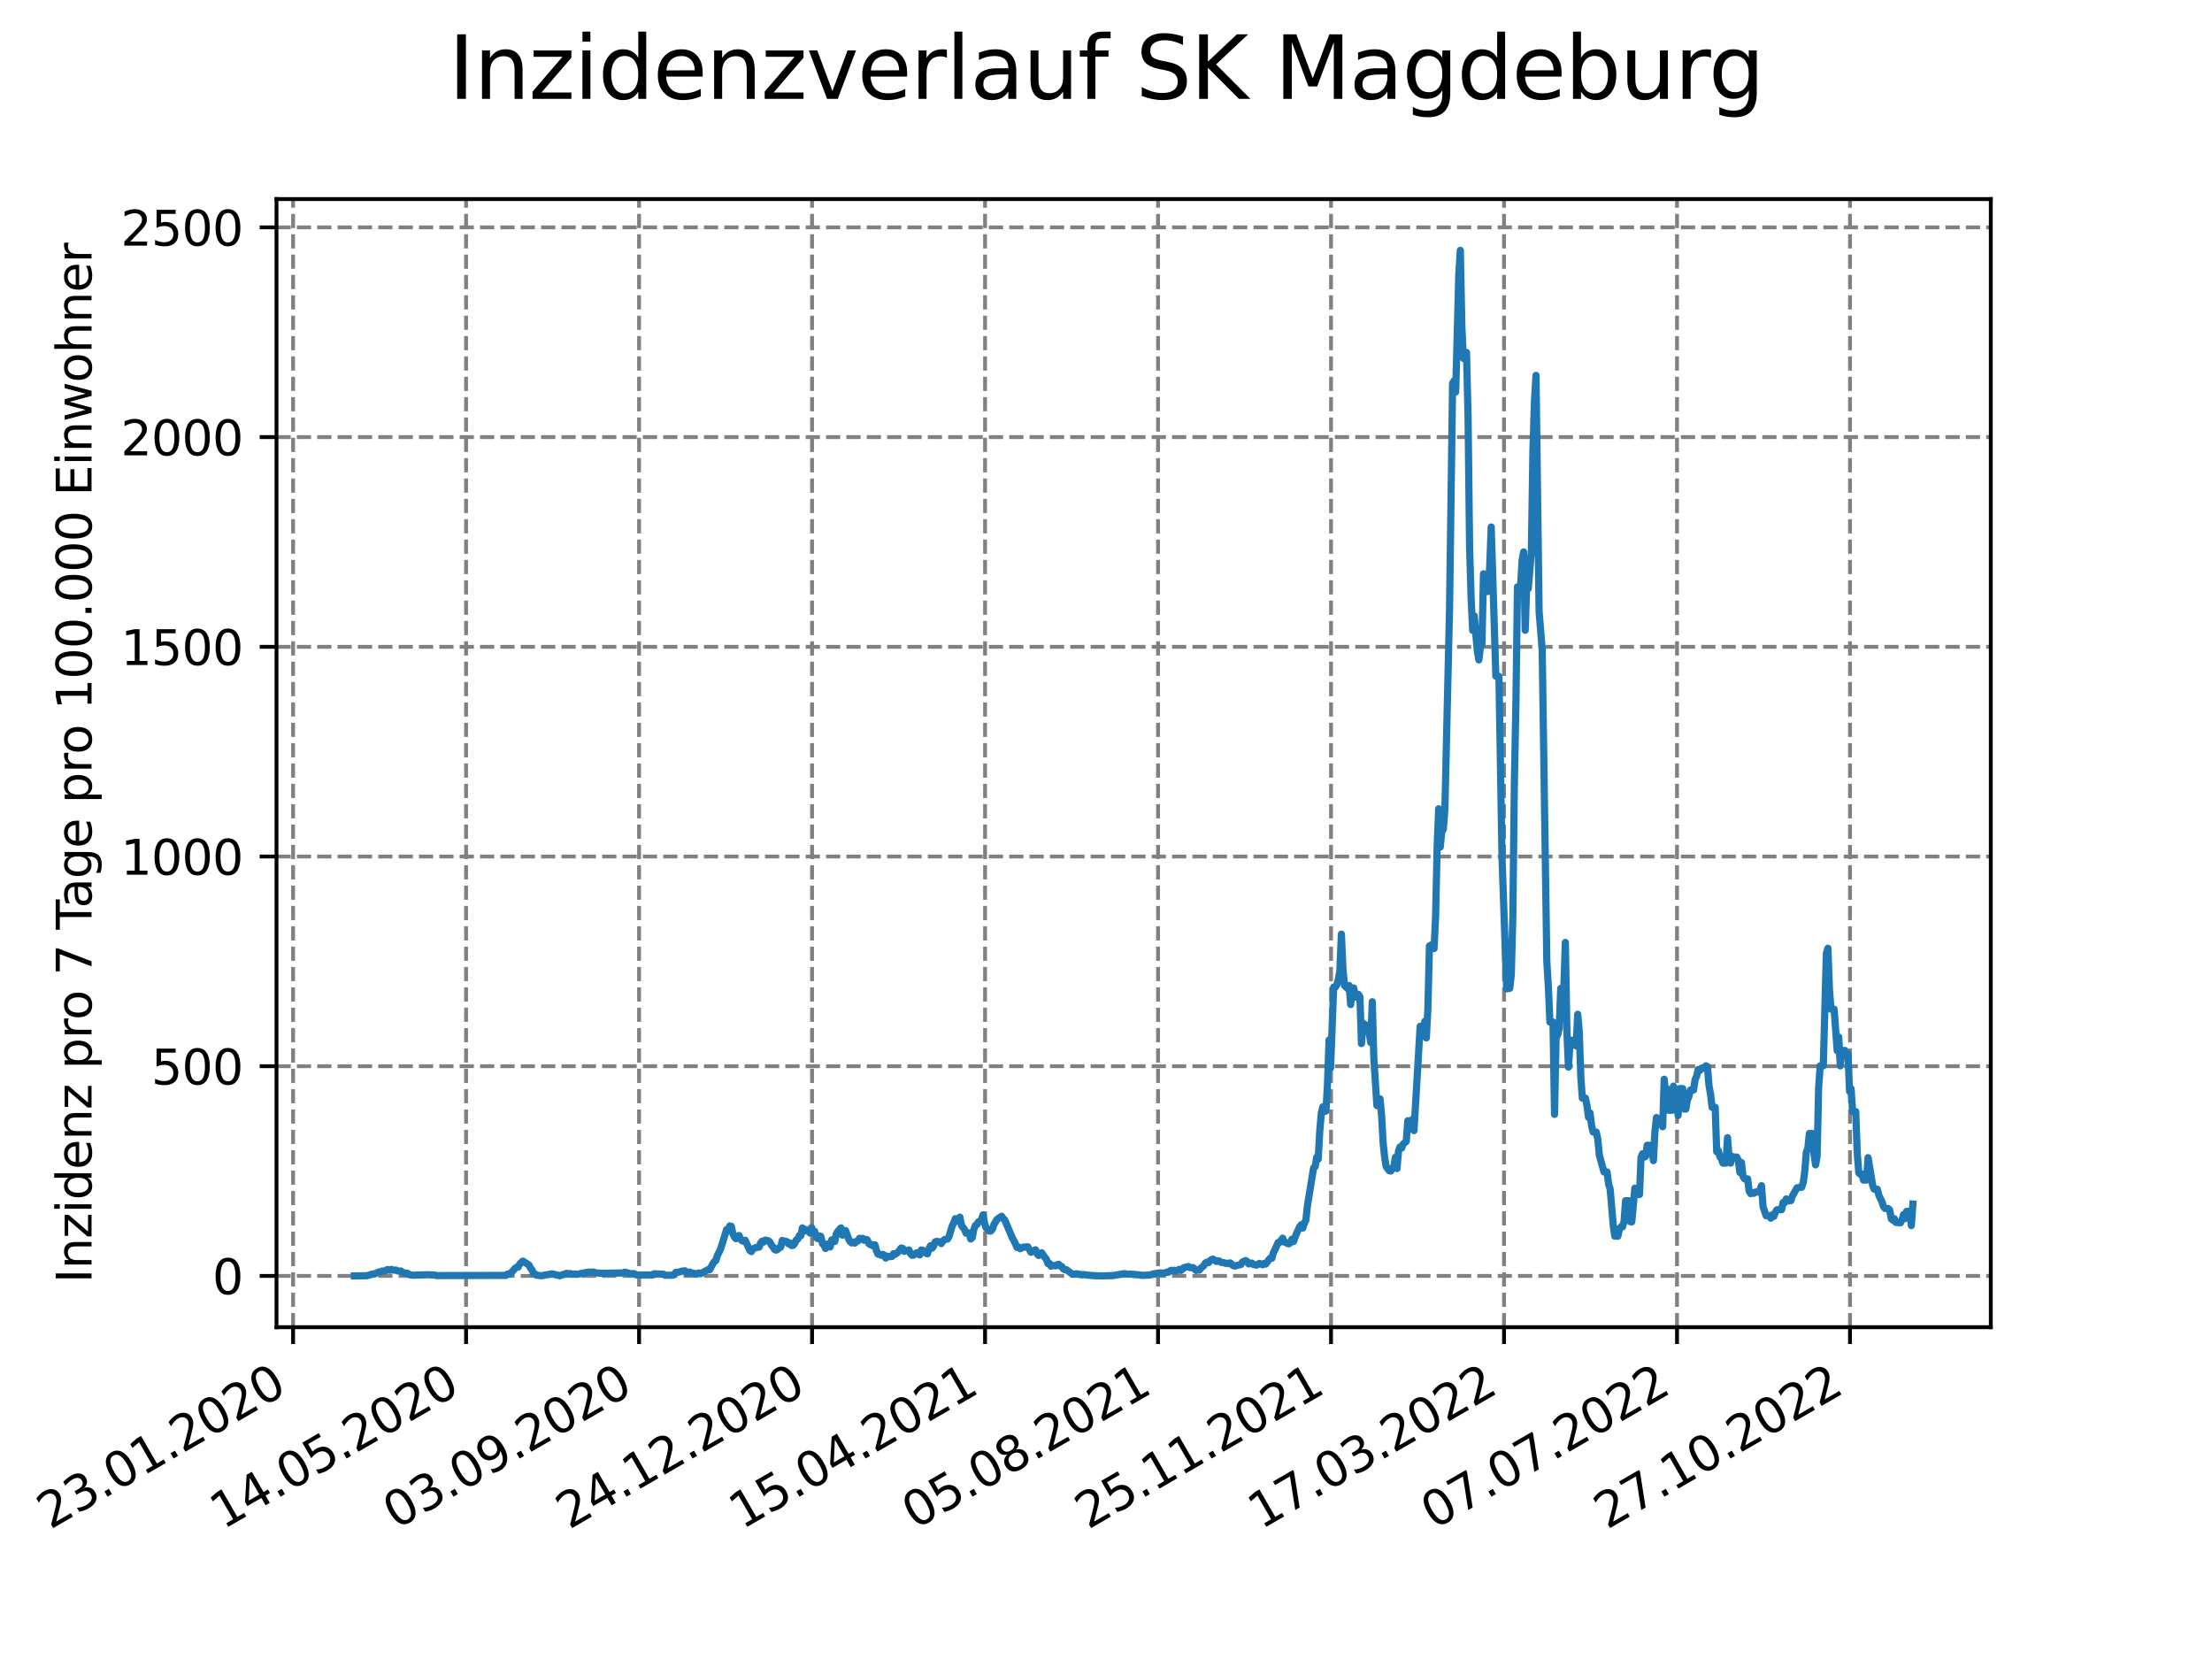 <?xml version="1.0" encoding="utf-8" standalone="no"?>
<!DOCTYPE svg PUBLIC "-//W3C//DTD SVG 1.1//EN"
  "http://www.w3.org/Graphics/SVG/1.1/DTD/svg11.dtd">
<svg xmlns:xlink="http://www.w3.org/1999/xlink" width="460.8pt" height="345.6pt" viewBox="0 0 460.8 345.6" xmlns="http://www.w3.org/2000/svg" version="1.1">
 <defs>
  <style type="text/css">*{stroke-linejoin: round; stroke-linecap: butt}</style>
 </defs>
 <g id="figure_1">
  <g id="patch_1">
   <path d="M 0 345.6 
L 460.8 345.6 
L 460.8 0 
L 0 0 
z
" style="fill: #ffffff"/>
  </g>
  <g id="axes_1">
   <g id="patch_2">
    <path d="M 57.6 276.48 
L 414.72 276.48 
L 414.72 41.472 
L 57.6 41.472 
z
" style="fill: #ffffff"/>
   </g>
   <g id="matplotlib.axis_1">
    <g id="xtick_1">
     <g id="line2d_1">
      <path d="M 61.056 276.48 
L 61.056 41.472 
" clip-path="url(#p522f515f0b)" style="fill: none; stroke-dasharray: 2.96,1.28; stroke-dashoffset: 0; stroke: #808080; stroke-width: 0.8"/>
     </g>
     <g id="line2d_2">
      <defs>
       <path id="mbf432b0c14" d="M 0 0 
L 0 3.5 
" style="stroke: #000000; stroke-width: 0.8"/>
      </defs>
      <g>
       <use xlink:href="#mbf432b0c14" x="61.056" y="276.48" style="stroke: #000000; stroke-width: 0.8"/>
      </g>
     </g>
     <g id="text_1">
      <!-- 23.01.2020 -->
      <g transform="translate(10.431 318.689) rotate(-30) scale(0.1 -0.1)">
       <defs>
        <path id="DejaVuSans-32" d="M 1228 531 
L 3431 531 
L 3431 0 
L 469 0 
L 469 531 
Q 828 903 1448 1529 
Q 2069 2156 2228 2338 
Q 2531 2678 2651 2914 
Q 2772 3150 2772 3378 
Q 2772 3750 2511 3984 
Q 2250 4219 1831 4219 
Q 1534 4219 1204 4116 
Q 875 4013 500 3803 
L 500 4441 
Q 881 4594 1212 4672 
Q 1544 4750 1819 4750 
Q 2544 4750 2975 4387 
Q 3406 4025 3406 3419 
Q 3406 3131 3298 2873 
Q 3191 2616 2906 2266 
Q 2828 2175 2409 1742 
Q 1991 1309 1228 531 
z
" transform="scale(0.016)"/>
        <path id="DejaVuSans-33" d="M 2597 2516 
Q 3050 2419 3304 2112 
Q 3559 1806 3559 1356 
Q 3559 666 3084 287 
Q 2609 -91 1734 -91 
Q 1441 -91 1130 -33 
Q 819 25 488 141 
L 488 750 
Q 750 597 1062 519 
Q 1375 441 1716 441 
Q 2309 441 2620 675 
Q 2931 909 2931 1356 
Q 2931 1769 2642 2001 
Q 2353 2234 1838 2234 
L 1294 2234 
L 1294 2753 
L 1863 2753 
Q 2328 2753 2575 2939 
Q 2822 3125 2822 3475 
Q 2822 3834 2567 4026 
Q 2313 4219 1838 4219 
Q 1578 4219 1281 4162 
Q 984 4106 628 3988 
L 628 4550 
Q 988 4650 1302 4700 
Q 1616 4750 1894 4750 
Q 2613 4750 3031 4423 
Q 3450 4097 3450 3541 
Q 3450 3153 3228 2886 
Q 3006 2619 2597 2516 
z
" transform="scale(0.016)"/>
        <path id="DejaVuSans-2e" d="M 684 794 
L 1344 794 
L 1344 0 
L 684 0 
L 684 794 
z
" transform="scale(0.016)"/>
        <path id="DejaVuSans-30" d="M 2034 4250 
Q 1547 4250 1301 3770 
Q 1056 3291 1056 2328 
Q 1056 1369 1301 889 
Q 1547 409 2034 409 
Q 2525 409 2770 889 
Q 3016 1369 3016 2328 
Q 3016 3291 2770 3770 
Q 2525 4250 2034 4250 
z
M 2034 4750 
Q 2819 4750 3233 4129 
Q 3647 3509 3647 2328 
Q 3647 1150 3233 529 
Q 2819 -91 2034 -91 
Q 1250 -91 836 529 
Q 422 1150 422 2328 
Q 422 3509 836 4129 
Q 1250 4750 2034 4750 
z
" transform="scale(0.016)"/>
        <path id="DejaVuSans-31" d="M 794 531 
L 1825 531 
L 1825 4091 
L 703 3866 
L 703 4441 
L 1819 4666 
L 2450 4666 
L 2450 531 
L 3481 531 
L 3481 0 
L 794 0 
L 794 531 
z
" transform="scale(0.016)"/>
       </defs>
       <use xlink:href="#DejaVuSans-32"/>
       <use xlink:href="#DejaVuSans-33" x="63.623"/>
       <use xlink:href="#DejaVuSans-2e" x="127.246"/>
       <use xlink:href="#DejaVuSans-30" x="159.033"/>
       <use xlink:href="#DejaVuSans-31" x="222.656"/>
       <use xlink:href="#DejaVuSans-2e" x="286.279"/>
       <use xlink:href="#DejaVuSans-32" x="318.066"/>
       <use xlink:href="#DejaVuSans-30" x="381.689"/>
       <use xlink:href="#DejaVuSans-32" x="445.312"/>
       <use xlink:href="#DejaVuSans-30" x="508.936"/>
      </g>
     </g>
    </g>
    <g id="xtick_2">
     <g id="line2d_3">
      <path d="M 97.093 276.48 
L 97.093 41.472 
" clip-path="url(#p522f515f0b)" style="fill: none; stroke-dasharray: 2.96,1.28; stroke-dashoffset: 0; stroke: #808080; stroke-width: 0.8"/>
     </g>
     <g id="line2d_4">
      <g>
       <use xlink:href="#mbf432b0c14" x="97.093" y="276.48" style="stroke: #000000; stroke-width: 0.8"/>
      </g>
     </g>
     <g id="text_2">
      <!-- 14.05.2020 -->
      <g transform="translate(46.468 318.689) rotate(-30) scale(0.1 -0.1)">
       <defs>
        <path id="DejaVuSans-34" d="M 2419 4116 
L 825 1625 
L 2419 1625 
L 2419 4116 
z
M 2253 4666 
L 3047 4666 
L 3047 1625 
L 3713 1625 
L 3713 1100 
L 3047 1100 
L 3047 0 
L 2419 0 
L 2419 1100 
L 313 1100 
L 313 1709 
L 2253 4666 
z
" transform="scale(0.016)"/>
        <path id="DejaVuSans-35" d="M 691 4666 
L 3169 4666 
L 3169 4134 
L 1269 4134 
L 1269 2991 
Q 1406 3038 1543 3061 
Q 1681 3084 1819 3084 
Q 2600 3084 3056 2656 
Q 3513 2228 3513 1497 
Q 3513 744 3044 326 
Q 2575 -91 1722 -91 
Q 1428 -91 1123 -41 
Q 819 9 494 109 
L 494 744 
Q 775 591 1075 516 
Q 1375 441 1709 441 
Q 2250 441 2565 725 
Q 2881 1009 2881 1497 
Q 2881 1984 2565 2268 
Q 2250 2553 1709 2553 
Q 1456 2553 1204 2497 
Q 953 2441 691 2322 
L 691 4666 
z
" transform="scale(0.016)"/>
       </defs>
       <use xlink:href="#DejaVuSans-31"/>
       <use xlink:href="#DejaVuSans-34" x="63.623"/>
       <use xlink:href="#DejaVuSans-2e" x="127.246"/>
       <use xlink:href="#DejaVuSans-30" x="159.033"/>
       <use xlink:href="#DejaVuSans-35" x="222.656"/>
       <use xlink:href="#DejaVuSans-2e" x="286.279"/>
       <use xlink:href="#DejaVuSans-32" x="318.066"/>
       <use xlink:href="#DejaVuSans-30" x="381.689"/>
       <use xlink:href="#DejaVuSans-32" x="445.312"/>
       <use xlink:href="#DejaVuSans-30" x="508.936"/>
      </g>
     </g>
    </g>
    <g id="xtick_3">
     <g id="line2d_5">
      <path d="M 133.13 276.48 
L 133.13 41.472 
" clip-path="url(#p522f515f0b)" style="fill: none; stroke-dasharray: 2.96,1.28; stroke-dashoffset: 0; stroke: #808080; stroke-width: 0.8"/>
     </g>
     <g id="line2d_6">
      <g>
       <use xlink:href="#mbf432b0c14" x="133.13" y="276.48" style="stroke: #000000; stroke-width: 0.8"/>
      </g>
     </g>
     <g id="text_3">
      <!-- 03.09.2020 -->
      <g transform="translate(82.505 318.689) rotate(-30) scale(0.1 -0.1)">
       <defs>
        <path id="DejaVuSans-39" d="M 703 97 
L 703 672 
Q 941 559 1184 500 
Q 1428 441 1663 441 
Q 2288 441 2617 861 
Q 2947 1281 2994 2138 
Q 2813 1869 2534 1725 
Q 2256 1581 1919 1581 
Q 1219 1581 811 2004 
Q 403 2428 403 3163 
Q 403 3881 828 4315 
Q 1253 4750 1959 4750 
Q 2769 4750 3195 4129 
Q 3622 3509 3622 2328 
Q 3622 1225 3098 567 
Q 2575 -91 1691 -91 
Q 1453 -91 1209 -44 
Q 966 3 703 97 
z
M 1959 2075 
Q 2384 2075 2632 2365 
Q 2881 2656 2881 3163 
Q 2881 3666 2632 3958 
Q 2384 4250 1959 4250 
Q 1534 4250 1286 3958 
Q 1038 3666 1038 3163 
Q 1038 2656 1286 2365 
Q 1534 2075 1959 2075 
z
" transform="scale(0.016)"/>
       </defs>
       <use xlink:href="#DejaVuSans-30"/>
       <use xlink:href="#DejaVuSans-33" x="63.623"/>
       <use xlink:href="#DejaVuSans-2e" x="127.246"/>
       <use xlink:href="#DejaVuSans-30" x="159.033"/>
       <use xlink:href="#DejaVuSans-39" x="222.656"/>
       <use xlink:href="#DejaVuSans-2e" x="286.279"/>
       <use xlink:href="#DejaVuSans-32" x="318.066"/>
       <use xlink:href="#DejaVuSans-30" x="381.689"/>
       <use xlink:href="#DejaVuSans-32" x="445.312"/>
       <use xlink:href="#DejaVuSans-30" x="508.936"/>
      </g>
     </g>
    </g>
    <g id="xtick_4">
     <g id="line2d_7">
      <path d="M 169.167 276.48 
L 169.167 41.472 
" clip-path="url(#p522f515f0b)" style="fill: none; stroke-dasharray: 2.96,1.28; stroke-dashoffset: 0; stroke: #808080; stroke-width: 0.8"/>
     </g>
     <g id="line2d_8">
      <g>
       <use xlink:href="#mbf432b0c14" x="169.167" y="276.48" style="stroke: #000000; stroke-width: 0.8"/>
      </g>
     </g>
     <g id="text_4">
      <!-- 24.12.2020 -->
      <g transform="translate(118.542 318.689) rotate(-30) scale(0.1 -0.1)">
       <use xlink:href="#DejaVuSans-32"/>
       <use xlink:href="#DejaVuSans-34" x="63.623"/>
       <use xlink:href="#DejaVuSans-2e" x="127.246"/>
       <use xlink:href="#DejaVuSans-31" x="159.033"/>
       <use xlink:href="#DejaVuSans-32" x="222.656"/>
       <use xlink:href="#DejaVuSans-2e" x="286.279"/>
       <use xlink:href="#DejaVuSans-32" x="318.066"/>
       <use xlink:href="#DejaVuSans-30" x="381.689"/>
       <use xlink:href="#DejaVuSans-32" x="445.312"/>
       <use xlink:href="#DejaVuSans-30" x="508.936"/>
      </g>
     </g>
    </g>
    <g id="xtick_5">
     <g id="line2d_9">
      <path d="M 205.204 276.48 
L 205.204 41.472 
" clip-path="url(#p522f515f0b)" style="fill: none; stroke-dasharray: 2.96,1.28; stroke-dashoffset: 0; stroke: #808080; stroke-width: 0.8"/>
     </g>
     <g id="line2d_10">
      <g>
       <use xlink:href="#mbf432b0c14" x="205.204" y="276.48" style="stroke: #000000; stroke-width: 0.8"/>
      </g>
     </g>
     <g id="text_5">
      <!-- 15.04.2021 -->
      <g transform="translate(154.579 318.689) rotate(-30) scale(0.1 -0.1)">
       <use xlink:href="#DejaVuSans-31"/>
       <use xlink:href="#DejaVuSans-35" x="63.623"/>
       <use xlink:href="#DejaVuSans-2e" x="127.246"/>
       <use xlink:href="#DejaVuSans-30" x="159.033"/>
       <use xlink:href="#DejaVuSans-34" x="222.656"/>
       <use xlink:href="#DejaVuSans-2e" x="286.279"/>
       <use xlink:href="#DejaVuSans-32" x="318.066"/>
       <use xlink:href="#DejaVuSans-30" x="381.689"/>
       <use xlink:href="#DejaVuSans-32" x="445.312"/>
       <use xlink:href="#DejaVuSans-31" x="508.936"/>
      </g>
     </g>
    </g>
    <g id="xtick_6">
     <g id="line2d_11">
      <path d="M 241.241 276.48 
L 241.241 41.472 
" clip-path="url(#p522f515f0b)" style="fill: none; stroke-dasharray: 2.96,1.28; stroke-dashoffset: 0; stroke: #808080; stroke-width: 0.8"/>
     </g>
     <g id="line2d_12">
      <g>
       <use xlink:href="#mbf432b0c14" x="241.241" y="276.48" style="stroke: #000000; stroke-width: 0.8"/>
      </g>
     </g>
     <g id="text_6">
      <!-- 05.08.2021 -->
      <g transform="translate(190.616 318.689) rotate(-30) scale(0.1 -0.1)">
       <defs>
        <path id="DejaVuSans-38" d="M 2034 2216 
Q 1584 2216 1326 1975 
Q 1069 1734 1069 1313 
Q 1069 891 1326 650 
Q 1584 409 2034 409 
Q 2484 409 2743 651 
Q 3003 894 3003 1313 
Q 3003 1734 2745 1975 
Q 2488 2216 2034 2216 
z
M 1403 2484 
Q 997 2584 770 2862 
Q 544 3141 544 3541 
Q 544 4100 942 4425 
Q 1341 4750 2034 4750 
Q 2731 4750 3128 4425 
Q 3525 4100 3525 3541 
Q 3525 3141 3298 2862 
Q 3072 2584 2669 2484 
Q 3125 2378 3379 2068 
Q 3634 1759 3634 1313 
Q 3634 634 3220 271 
Q 2806 -91 2034 -91 
Q 1263 -91 848 271 
Q 434 634 434 1313 
Q 434 1759 690 2068 
Q 947 2378 1403 2484 
z
M 1172 3481 
Q 1172 3119 1398 2916 
Q 1625 2713 2034 2713 
Q 2441 2713 2670 2916 
Q 2900 3119 2900 3481 
Q 2900 3844 2670 4047 
Q 2441 4250 2034 4250 
Q 1625 4250 1398 4047 
Q 1172 3844 1172 3481 
z
" transform="scale(0.016)"/>
       </defs>
       <use xlink:href="#DejaVuSans-30"/>
       <use xlink:href="#DejaVuSans-35" x="63.623"/>
       <use xlink:href="#DejaVuSans-2e" x="127.246"/>
       <use xlink:href="#DejaVuSans-30" x="159.033"/>
       <use xlink:href="#DejaVuSans-38" x="222.656"/>
       <use xlink:href="#DejaVuSans-2e" x="286.279"/>
       <use xlink:href="#DejaVuSans-32" x="318.066"/>
       <use xlink:href="#DejaVuSans-30" x="381.689"/>
       <use xlink:href="#DejaVuSans-32" x="445.312"/>
       <use xlink:href="#DejaVuSans-31" x="508.936"/>
      </g>
     </g>
    </g>
    <g id="xtick_7">
     <g id="line2d_13">
      <path d="M 277.278 276.48 
L 277.278 41.472 
" clip-path="url(#p522f515f0b)" style="fill: none; stroke-dasharray: 2.96,1.28; stroke-dashoffset: 0; stroke: #808080; stroke-width: 0.8"/>
     </g>
     <g id="line2d_14">
      <g>
       <use xlink:href="#mbf432b0c14" x="277.278" y="276.48" style="stroke: #000000; stroke-width: 0.8"/>
      </g>
     </g>
     <g id="text_7">
      <!-- 25.11.2021 -->
      <g transform="translate(226.653 318.689) rotate(-30) scale(0.1 -0.1)">
       <use xlink:href="#DejaVuSans-32"/>
       <use xlink:href="#DejaVuSans-35" x="63.623"/>
       <use xlink:href="#DejaVuSans-2e" x="127.246"/>
       <use xlink:href="#DejaVuSans-31" x="159.033"/>
       <use xlink:href="#DejaVuSans-31" x="222.656"/>
       <use xlink:href="#DejaVuSans-2e" x="286.279"/>
       <use xlink:href="#DejaVuSans-32" x="318.066"/>
       <use xlink:href="#DejaVuSans-30" x="381.689"/>
       <use xlink:href="#DejaVuSans-32" x="445.312"/>
       <use xlink:href="#DejaVuSans-31" x="508.936"/>
      </g>
     </g>
    </g>
    <g id="xtick_8">
     <g id="line2d_15">
      <path d="M 313.315 276.48 
L 313.315 41.472 
" clip-path="url(#p522f515f0b)" style="fill: none; stroke-dasharray: 2.96,1.28; stroke-dashoffset: 0; stroke: #808080; stroke-width: 0.8"/>
     </g>
     <g id="line2d_16">
      <g>
       <use xlink:href="#mbf432b0c14" x="313.315" y="276.48" style="stroke: #000000; stroke-width: 0.8"/>
      </g>
     </g>
     <g id="text_8">
      <!-- 17.03.2022 -->
      <g transform="translate(262.69 318.689) rotate(-30) scale(0.1 -0.1)">
       <defs>
        <path id="DejaVuSans-37" d="M 525 4666 
L 3525 4666 
L 3525 4397 
L 1831 0 
L 1172 0 
L 2766 4134 
L 525 4134 
L 525 4666 
z
" transform="scale(0.016)"/>
       </defs>
       <use xlink:href="#DejaVuSans-31"/>
       <use xlink:href="#DejaVuSans-37" x="63.623"/>
       <use xlink:href="#DejaVuSans-2e" x="127.246"/>
       <use xlink:href="#DejaVuSans-30" x="159.033"/>
       <use xlink:href="#DejaVuSans-33" x="222.656"/>
       <use xlink:href="#DejaVuSans-2e" x="286.279"/>
       <use xlink:href="#DejaVuSans-32" x="318.066"/>
       <use xlink:href="#DejaVuSans-30" x="381.689"/>
       <use xlink:href="#DejaVuSans-32" x="445.312"/>
       <use xlink:href="#DejaVuSans-32" x="508.936"/>
      </g>
     </g>
    </g>
    <g id="xtick_9">
     <g id="line2d_17">
      <path d="M 349.352 276.48 
L 349.352 41.472 
" clip-path="url(#p522f515f0b)" style="fill: none; stroke-dasharray: 2.96,1.28; stroke-dashoffset: 0; stroke: #808080; stroke-width: 0.8"/>
     </g>
     <g id="line2d_18">
      <g>
       <use xlink:href="#mbf432b0c14" x="349.352" y="276.48" style="stroke: #000000; stroke-width: 0.8"/>
      </g>
     </g>
     <g id="text_9">
      <!-- 07.07.2022 -->
      <g transform="translate(298.727 318.689) rotate(-30) scale(0.1 -0.1)">
       <use xlink:href="#DejaVuSans-30"/>
       <use xlink:href="#DejaVuSans-37" x="63.623"/>
       <use xlink:href="#DejaVuSans-2e" x="127.246"/>
       <use xlink:href="#DejaVuSans-30" x="159.033"/>
       <use xlink:href="#DejaVuSans-37" x="222.656"/>
       <use xlink:href="#DejaVuSans-2e" x="286.279"/>
       <use xlink:href="#DejaVuSans-32" x="318.066"/>
       <use xlink:href="#DejaVuSans-30" x="381.689"/>
       <use xlink:href="#DejaVuSans-32" x="445.312"/>
       <use xlink:href="#DejaVuSans-32" x="508.936"/>
      </g>
     </g>
    </g>
    <g id="xtick_10">
     <g id="line2d_19">
      <path d="M 385.389 276.48 
L 385.389 41.472 
" clip-path="url(#p522f515f0b)" style="fill: none; stroke-dasharray: 2.96,1.28; stroke-dashoffset: 0; stroke: #808080; stroke-width: 0.8"/>
     </g>
     <g id="line2d_20">
      <g>
       <use xlink:href="#mbf432b0c14" x="385.389" y="276.48" style="stroke: #000000; stroke-width: 0.8"/>
      </g>
     </g>
     <g id="text_10">
      <!-- 27.10.2022 -->
      <g transform="translate(334.764 318.689) rotate(-30) scale(0.1 -0.1)">
       <use xlink:href="#DejaVuSans-32"/>
       <use xlink:href="#DejaVuSans-37" x="63.623"/>
       <use xlink:href="#DejaVuSans-2e" x="127.246"/>
       <use xlink:href="#DejaVuSans-31" x="159.033"/>
       <use xlink:href="#DejaVuSans-30" x="222.656"/>
       <use xlink:href="#DejaVuSans-2e" x="286.279"/>
       <use xlink:href="#DejaVuSans-32" x="318.066"/>
       <use xlink:href="#DejaVuSans-30" x="381.689"/>
       <use xlink:href="#DejaVuSans-32" x="445.312"/>
       <use xlink:href="#DejaVuSans-32" x="508.936"/>
      </g>
     </g>
    </g>
   </g>
   <g id="matplotlib.axis_2">
    <g id="ytick_1">
     <g id="line2d_21">
      <path d="M 57.6 265.798 
L 414.72 265.798 
" clip-path="url(#p522f515f0b)" style="fill: none; stroke-dasharray: 2.96,1.28; stroke-dashoffset: 0; stroke: #808080; stroke-width: 0.8"/>
     </g>
     <g id="line2d_22">
      <defs>
       <path id="m1d7bd82667" d="M 0 0 
L -3.5 0 
" style="stroke: #000000; stroke-width: 0.8"/>
      </defs>
      <g>
       <use xlink:href="#m1d7bd82667" x="57.6" y="265.798" style="stroke: #000000; stroke-width: 0.8"/>
      </g>
     </g>
     <g id="text_11">
      <!-- 0 -->
      <g transform="translate(44.237 269.597) scale(0.1 -0.1)">
       <use xlink:href="#DejaVuSans-30"/>
      </g>
     </g>
    </g>
    <g id="ytick_2">
     <g id="line2d_23">
      <path d="M 57.6 222.112 
L 414.72 222.112 
" clip-path="url(#p522f515f0b)" style="fill: none; stroke-dasharray: 2.96,1.28; stroke-dashoffset: 0; stroke: #808080; stroke-width: 0.8"/>
     </g>
     <g id="line2d_24">
      <g>
       <use xlink:href="#m1d7bd82667" x="57.6" y="222.112" style="stroke: #000000; stroke-width: 0.8"/>
      </g>
     </g>
     <g id="text_12">
      <!-- 500 -->
      <g transform="translate(31.512 225.911) scale(0.1 -0.1)">
       <use xlink:href="#DejaVuSans-35"/>
       <use xlink:href="#DejaVuSans-30" x="63.623"/>
       <use xlink:href="#DejaVuSans-30" x="127.246"/>
      </g>
     </g>
    </g>
    <g id="ytick_3">
     <g id="line2d_25">
      <path d="M 57.6 178.426 
L 414.72 178.426 
" clip-path="url(#p522f515f0b)" style="fill: none; stroke-dasharray: 2.96,1.28; stroke-dashoffset: 0; stroke: #808080; stroke-width: 0.8"/>
     </g>
     <g id="line2d_26">
      <g>
       <use xlink:href="#m1d7bd82667" x="57.6" y="178.426" style="stroke: #000000; stroke-width: 0.8"/>
      </g>
     </g>
     <g id="text_13">
      <!-- 1000 -->
      <g transform="translate(25.15 182.225) scale(0.1 -0.1)">
       <use xlink:href="#DejaVuSans-31"/>
       <use xlink:href="#DejaVuSans-30" x="63.623"/>
       <use xlink:href="#DejaVuSans-30" x="127.246"/>
       <use xlink:href="#DejaVuSans-30" x="190.869"/>
      </g>
     </g>
    </g>
    <g id="ytick_4">
     <g id="line2d_27">
      <path d="M 57.6 134.74 
L 414.72 134.74 
" clip-path="url(#p522f515f0b)" style="fill: none; stroke-dasharray: 2.96,1.28; stroke-dashoffset: 0; stroke: #808080; stroke-width: 0.8"/>
     </g>
     <g id="line2d_28">
      <g>
       <use xlink:href="#m1d7bd82667" x="57.6" y="134.74" style="stroke: #000000; stroke-width: 0.8"/>
      </g>
     </g>
     <g id="text_14">
      <!-- 1500 -->
      <g transform="translate(25.15 138.539) scale(0.1 -0.1)">
       <use xlink:href="#DejaVuSans-31"/>
       <use xlink:href="#DejaVuSans-35" x="63.623"/>
       <use xlink:href="#DejaVuSans-30" x="127.246"/>
       <use xlink:href="#DejaVuSans-30" x="190.869"/>
      </g>
     </g>
    </g>
    <g id="ytick_5">
     <g id="line2d_29">
      <path d="M 57.6 91.054 
L 414.72 91.054 
" clip-path="url(#p522f515f0b)" style="fill: none; stroke-dasharray: 2.96,1.28; stroke-dashoffset: 0; stroke: #808080; stroke-width: 0.8"/>
     </g>
     <g id="line2d_30">
      <g>
       <use xlink:href="#m1d7bd82667" x="57.6" y="91.054" style="stroke: #000000; stroke-width: 0.8"/>
      </g>
     </g>
     <g id="text_15">
      <!-- 2000 -->
      <g transform="translate(25.15 94.854) scale(0.1 -0.1)">
       <use xlink:href="#DejaVuSans-32"/>
       <use xlink:href="#DejaVuSans-30" x="63.623"/>
       <use xlink:href="#DejaVuSans-30" x="127.246"/>
       <use xlink:href="#DejaVuSans-30" x="190.869"/>
      </g>
     </g>
    </g>
    <g id="ytick_6">
     <g id="line2d_31">
      <path d="M 57.6 47.368 
L 414.72 47.368 
" clip-path="url(#p522f515f0b)" style="fill: none; stroke-dasharray: 2.96,1.28; stroke-dashoffset: 0; stroke: #808080; stroke-width: 0.8"/>
     </g>
     <g id="line2d_32">
      <g>
       <use xlink:href="#m1d7bd82667" x="57.6" y="47.368" style="stroke: #000000; stroke-width: 0.8"/>
      </g>
     </g>
     <g id="text_16">
      <!-- 2500 -->
      <g transform="translate(25.15 51.168) scale(0.1 -0.1)">
       <use xlink:href="#DejaVuSans-32"/>
       <use xlink:href="#DejaVuSans-35" x="63.623"/>
       <use xlink:href="#DejaVuSans-30" x="127.246"/>
       <use xlink:href="#DejaVuSans-30" x="190.869"/>
      </g>
     </g>
    </g>
    <g id="text_17">
     <!-- Inzidenz pro 7 Tage pro 100.000 Einwohner -->
     <g transform="translate(19.07 267.301) rotate(-90) scale(0.1 -0.1)">
      <defs>
       <path id="DejaVuSans-49" d="M 628 4666 
L 1259 4666 
L 1259 0 
L 628 0 
L 628 4666 
z
" transform="scale(0.016)"/>
       <path id="DejaVuSans-6e" d="M 3513 2113 
L 3513 0 
L 2938 0 
L 2938 2094 
Q 2938 2591 2744 2837 
Q 2550 3084 2163 3084 
Q 1697 3084 1428 2787 
Q 1159 2491 1159 1978 
L 1159 0 
L 581 0 
L 581 3500 
L 1159 3500 
L 1159 2956 
Q 1366 3272 1645 3428 
Q 1925 3584 2291 3584 
Q 2894 3584 3203 3211 
Q 3513 2838 3513 2113 
z
" transform="scale(0.016)"/>
       <path id="DejaVuSans-7a" d="M 353 3500 
L 3084 3500 
L 3084 2975 
L 922 459 
L 3084 459 
L 3084 0 
L 275 0 
L 275 525 
L 2438 3041 
L 353 3041 
L 353 3500 
z
" transform="scale(0.016)"/>
       <path id="DejaVuSans-69" d="M 603 3500 
L 1178 3500 
L 1178 0 
L 603 0 
L 603 3500 
z
M 603 4863 
L 1178 4863 
L 1178 4134 
L 603 4134 
L 603 4863 
z
" transform="scale(0.016)"/>
       <path id="DejaVuSans-64" d="M 2906 2969 
L 2906 4863 
L 3481 4863 
L 3481 0 
L 2906 0 
L 2906 525 
Q 2725 213 2448 61 
Q 2172 -91 1784 -91 
Q 1150 -91 751 415 
Q 353 922 353 1747 
Q 353 2572 751 3078 
Q 1150 3584 1784 3584 
Q 2172 3584 2448 3432 
Q 2725 3281 2906 2969 
z
M 947 1747 
Q 947 1113 1208 752 
Q 1469 391 1925 391 
Q 2381 391 2643 752 
Q 2906 1113 2906 1747 
Q 2906 2381 2643 2742 
Q 2381 3103 1925 3103 
Q 1469 3103 1208 2742 
Q 947 2381 947 1747 
z
" transform="scale(0.016)"/>
       <path id="DejaVuSans-65" d="M 3597 1894 
L 3597 1613 
L 953 1613 
Q 991 1019 1311 708 
Q 1631 397 2203 397 
Q 2534 397 2845 478 
Q 3156 559 3463 722 
L 3463 178 
Q 3153 47 2828 -22 
Q 2503 -91 2169 -91 
Q 1331 -91 842 396 
Q 353 884 353 1716 
Q 353 2575 817 3079 
Q 1281 3584 2069 3584 
Q 2775 3584 3186 3129 
Q 3597 2675 3597 1894 
z
M 3022 2063 
Q 3016 2534 2758 2815 
Q 2500 3097 2075 3097 
Q 1594 3097 1305 2825 
Q 1016 2553 972 2059 
L 3022 2063 
z
" transform="scale(0.016)"/>
       <path id="DejaVuSans-20" transform="scale(0.016)"/>
       <path id="DejaVuSans-70" d="M 1159 525 
L 1159 -1331 
L 581 -1331 
L 581 3500 
L 1159 3500 
L 1159 2969 
Q 1341 3281 1617 3432 
Q 1894 3584 2278 3584 
Q 2916 3584 3314 3078 
Q 3713 2572 3713 1747 
Q 3713 922 3314 415 
Q 2916 -91 2278 -91 
Q 1894 -91 1617 61 
Q 1341 213 1159 525 
z
M 3116 1747 
Q 3116 2381 2855 2742 
Q 2594 3103 2138 3103 
Q 1681 3103 1420 2742 
Q 1159 2381 1159 1747 
Q 1159 1113 1420 752 
Q 1681 391 2138 391 
Q 2594 391 2855 752 
Q 3116 1113 3116 1747 
z
" transform="scale(0.016)"/>
       <path id="DejaVuSans-72" d="M 2631 2963 
Q 2534 3019 2420 3045 
Q 2306 3072 2169 3072 
Q 1681 3072 1420 2755 
Q 1159 2438 1159 1844 
L 1159 0 
L 581 0 
L 581 3500 
L 1159 3500 
L 1159 2956 
Q 1341 3275 1631 3429 
Q 1922 3584 2338 3584 
Q 2397 3584 2469 3576 
Q 2541 3569 2628 3553 
L 2631 2963 
z
" transform="scale(0.016)"/>
       <path id="DejaVuSans-6f" d="M 1959 3097 
Q 1497 3097 1228 2736 
Q 959 2375 959 1747 
Q 959 1119 1226 758 
Q 1494 397 1959 397 
Q 2419 397 2687 759 
Q 2956 1122 2956 1747 
Q 2956 2369 2687 2733 
Q 2419 3097 1959 3097 
z
M 1959 3584 
Q 2709 3584 3137 3096 
Q 3566 2609 3566 1747 
Q 3566 888 3137 398 
Q 2709 -91 1959 -91 
Q 1206 -91 779 398 
Q 353 888 353 1747 
Q 353 2609 779 3096 
Q 1206 3584 1959 3584 
z
" transform="scale(0.016)"/>
       <path id="DejaVuSans-54" d="M -19 4666 
L 3928 4666 
L 3928 4134 
L 2272 4134 
L 2272 0 
L 1638 0 
L 1638 4134 
L -19 4134 
L -19 4666 
z
" transform="scale(0.016)"/>
       <path id="DejaVuSans-61" d="M 2194 1759 
Q 1497 1759 1228 1600 
Q 959 1441 959 1056 
Q 959 750 1161 570 
Q 1363 391 1709 391 
Q 2188 391 2477 730 
Q 2766 1069 2766 1631 
L 2766 1759 
L 2194 1759 
z
M 3341 1997 
L 3341 0 
L 2766 0 
L 2766 531 
Q 2569 213 2275 61 
Q 1981 -91 1556 -91 
Q 1019 -91 701 211 
Q 384 513 384 1019 
Q 384 1609 779 1909 
Q 1175 2209 1959 2209 
L 2766 2209 
L 2766 2266 
Q 2766 2663 2505 2880 
Q 2244 3097 1772 3097 
Q 1472 3097 1187 3025 
Q 903 2953 641 2809 
L 641 3341 
Q 956 3463 1253 3523 
Q 1550 3584 1831 3584 
Q 2591 3584 2966 3190 
Q 3341 2797 3341 1997 
z
" transform="scale(0.016)"/>
       <path id="DejaVuSans-67" d="M 2906 1791 
Q 2906 2416 2648 2759 
Q 2391 3103 1925 3103 
Q 1463 3103 1205 2759 
Q 947 2416 947 1791 
Q 947 1169 1205 825 
Q 1463 481 1925 481 
Q 2391 481 2648 825 
Q 2906 1169 2906 1791 
z
M 3481 434 
Q 3481 -459 3084 -895 
Q 2688 -1331 1869 -1331 
Q 1566 -1331 1297 -1286 
Q 1028 -1241 775 -1147 
L 775 -588 
Q 1028 -725 1275 -790 
Q 1522 -856 1778 -856 
Q 2344 -856 2625 -561 
Q 2906 -266 2906 331 
L 2906 616 
Q 2728 306 2450 153 
Q 2172 0 1784 0 
Q 1141 0 747 490 
Q 353 981 353 1791 
Q 353 2603 747 3093 
Q 1141 3584 1784 3584 
Q 2172 3584 2450 3431 
Q 2728 3278 2906 2969 
L 2906 3500 
L 3481 3500 
L 3481 434 
z
" transform="scale(0.016)"/>
       <path id="DejaVuSans-45" d="M 628 4666 
L 3578 4666 
L 3578 4134 
L 1259 4134 
L 1259 2753 
L 3481 2753 
L 3481 2222 
L 1259 2222 
L 1259 531 
L 3634 531 
L 3634 0 
L 628 0 
L 628 4666 
z
" transform="scale(0.016)"/>
       <path id="DejaVuSans-77" d="M 269 3500 
L 844 3500 
L 1563 769 
L 2278 3500 
L 2956 3500 
L 3675 769 
L 4391 3500 
L 4966 3500 
L 4050 0 
L 3372 0 
L 2619 2869 
L 1863 0 
L 1184 0 
L 269 3500 
z
" transform="scale(0.016)"/>
       <path id="DejaVuSans-68" d="M 3513 2113 
L 3513 0 
L 2938 0 
L 2938 2094 
Q 2938 2591 2744 2837 
Q 2550 3084 2163 3084 
Q 1697 3084 1428 2787 
Q 1159 2491 1159 1978 
L 1159 0 
L 581 0 
L 581 4863 
L 1159 4863 
L 1159 2956 
Q 1366 3272 1645 3428 
Q 1925 3584 2291 3584 
Q 2894 3584 3203 3211 
Q 3513 2838 3513 2113 
z
" transform="scale(0.016)"/>
      </defs>
      <use xlink:href="#DejaVuSans-49"/>
      <use xlink:href="#DejaVuSans-6e" x="29.492"/>
      <use xlink:href="#DejaVuSans-7a" x="92.871"/>
      <use xlink:href="#DejaVuSans-69" x="145.361"/>
      <use xlink:href="#DejaVuSans-64" x="173.145"/>
      <use xlink:href="#DejaVuSans-65" x="236.621"/>
      <use xlink:href="#DejaVuSans-6e" x="298.145"/>
      <use xlink:href="#DejaVuSans-7a" x="361.523"/>
      <use xlink:href="#DejaVuSans-20" x="414.014"/>
      <use xlink:href="#DejaVuSans-70" x="445.801"/>
      <use xlink:href="#DejaVuSans-72" x="509.277"/>
      <use xlink:href="#DejaVuSans-6f" x="548.141"/>
      <use xlink:href="#DejaVuSans-20" x="609.322"/>
      <use xlink:href="#DejaVuSans-37" x="641.109"/>
      <use xlink:href="#DejaVuSans-20" x="704.732"/>
      <use xlink:href="#DejaVuSans-54" x="736.52"/>
      <use xlink:href="#DejaVuSans-61" x="781.104"/>
      <use xlink:href="#DejaVuSans-67" x="842.383"/>
      <use xlink:href="#DejaVuSans-65" x="905.859"/>
      <use xlink:href="#DejaVuSans-20" x="967.383"/>
      <use xlink:href="#DejaVuSans-70" x="999.17"/>
      <use xlink:href="#DejaVuSans-72" x="1062.646"/>
      <use xlink:href="#DejaVuSans-6f" x="1101.51"/>
      <use xlink:href="#DejaVuSans-20" x="1162.691"/>
      <use xlink:href="#DejaVuSans-31" x="1194.479"/>
      <use xlink:href="#DejaVuSans-30" x="1258.102"/>
      <use xlink:href="#DejaVuSans-30" x="1321.725"/>
      <use xlink:href="#DejaVuSans-2e" x="1385.348"/>
      <use xlink:href="#DejaVuSans-30" x="1417.135"/>
      <use xlink:href="#DejaVuSans-30" x="1480.758"/>
      <use xlink:href="#DejaVuSans-30" x="1544.381"/>
      <use xlink:href="#DejaVuSans-20" x="1608.004"/>
      <use xlink:href="#DejaVuSans-45" x="1639.791"/>
      <use xlink:href="#DejaVuSans-69" x="1702.975"/>
      <use xlink:href="#DejaVuSans-6e" x="1730.758"/>
      <use xlink:href="#DejaVuSans-77" x="1794.137"/>
      <use xlink:href="#DejaVuSans-6f" x="1875.924"/>
      <use xlink:href="#DejaVuSans-68" x="1937.105"/>
      <use xlink:href="#DejaVuSans-6e" x="2000.484"/>
      <use xlink:href="#DejaVuSans-65" x="2063.863"/>
      <use xlink:href="#DejaVuSans-72" x="2125.387"/>
     </g>
    </g>
   </g>
   <g id="line2d_33">
    <path d="M 73.833 265.798 
L 76.407 265.761 
L 77.694 265.393 
L 78.016 265.393 
L 78.981 264.952 
L 79.303 264.952 
L 79.624 264.768 
L 80.268 264.768 
L 80.59 264.511 
L 80.911 264.474 
L 81.233 264.621 
L 81.555 264.437 
L 81.877 264.584 
L 82.52 264.584 
L 82.842 264.768 
L 83.485 264.768 
L 84.129 265.209 
L 84.773 265.209 
L 85.416 265.577 
L 86.06 265.651 
L 88.312 265.577 
L 88.955 265.54 
L 90.564 265.614 
L 90.886 265.724 
L 91.851 265.724 
L 105.365 265.687 
L 105.687 265.43 
L 106.33 265.32 
L 107.296 264.216 
L 107.617 263.996 
L 107.939 263.959 
L 108.261 263.334 
L 108.904 262.708 
L 109.548 263.113 
L 110.191 263.518 
L 110.513 264.18 
L 110.835 264.547 
L 111.157 265.32 
L 111.478 265.393 
L 111.8 265.651 
L 112.766 265.761 
L 115.018 265.356 
L 116.627 265.761 
L 117.27 265.504 
L 117.592 265.467 
L 117.914 265.283 
L 118.879 265.32 
L 119.201 265.43 
L 119.844 265.393 
L 120.166 265.467 
L 122.418 265.025 
L 123.705 264.989 
L 124.027 265.173 
L 125.636 265.246 
L 129.819 265.173 
L 130.141 265.025 
L 130.784 265.173 
L 131.106 265.32 
L 132.071 265.32 
L 132.715 265.614 
L 135.932 265.614 
L 136.254 265.356 
L 138.184 265.43 
L 138.506 265.651 
L 140.115 265.651 
L 140.437 265.504 
L 140.759 265.062 
L 141.402 265.025 
L 142.046 264.805 
L 142.689 264.731 
L 143.011 265.209 
L 143.333 265.209 
L 143.654 264.989 
L 144.298 265.246 
L 144.62 265.246 
L 144.941 265.393 
L 145.263 265.356 
L 145.585 265.173 
L 145.907 265.356 
L 147.515 264.474 
L 147.837 264.511 
L 148.481 263.297 
L 148.803 262.819 
L 149.124 262.598 
L 149.446 261.532 
L 150.09 260.244 
L 151.377 256.125 
L 151.698 256.346 
L 152.02 255.39 
L 152.342 255.463 
L 152.664 256.971 
L 152.985 257.707 
L 153.307 258.038 
L 153.629 257.56 
L 153.951 257.376 
L 154.272 258.148 
L 154.594 258.479 
L 154.916 258.589 
L 155.238 258.369 
L 156.203 260.502 
L 156.525 260.722 
L 156.846 260.171 
L 157.49 259.877 
L 158.134 259.803 
L 158.455 258.92 
L 158.777 258.553 
L 159.099 258.736 
L 159.421 258.332 
L 160.064 258.479 
L 160.386 258.736 
L 160.708 259.398 
L 161.029 259.729 
L 161.351 260.281 
L 161.673 260.428 
L 161.995 260.281 
L 162.316 259.95 
L 162.638 259.803 
L 162.96 258.405 
L 163.282 258.663 
L 163.603 258.553 
L 163.925 258.663 
L 164.247 259.104 
L 164.569 258.92 
L 164.89 259.472 
L 165.212 259.435 
L 165.534 259.067 
L 165.856 258.332 
L 166.177 258.148 
L 166.499 257.412 
L 166.821 257.449 
L 167.143 255.794 
L 167.465 256.493 
L 167.786 256.125 
L 168.108 256.236 
L 168.752 256.861 
L 169.073 255.721 
L 169.395 256.53 
L 169.717 256.53 
L 170.039 257.817 
L 170.36 258.038 
L 170.682 257.486 
L 171.004 257.56 
L 171.326 259.067 
L 171.647 259.325 
L 171.969 260.097 
L 172.291 259.178 
L 172.613 259.325 
L 172.934 259.766 
L 173.256 258.295 
L 173.578 258.222 
L 173.9 258.626 
L 174.221 257.045 
L 174.543 256.493 
L 175.187 255.794 
L 175.508 257.302 
L 176.152 256.346 
L 176.796 258.148 
L 177.117 258.663 
L 177.439 258.92 
L 177.761 258.736 
L 178.083 258.957 
L 178.404 258.589 
L 178.726 258.516 
L 179.048 257.964 
L 179.37 258.148 
L 179.691 257.964 
L 180.013 258.369 
L 180.335 258.185 
L 180.657 258.258 
L 180.978 259.031 
L 181.3 259.288 
L 181.622 259.251 
L 181.944 259.582 
L 182.265 259.325 
L 182.587 260.539 
L 182.909 261.274 
L 183.231 261.274 
L 183.552 261.495 
L 183.874 261.311 
L 184.196 261.458 
L 184.518 262.083 
L 184.839 261.679 
L 185.161 261.789 
L 185.805 261.752 
L 186.127 261.164 
L 186.448 261.311 
L 187.092 260.833 
L 187.735 259.987 
L 188.057 260.06 
L 188.379 260.686 
L 188.701 260.502 
L 189.022 260.539 
L 189.344 260.391 
L 189.666 261.164 
L 189.988 261.495 
L 190.309 261.458 
L 190.953 260.98 
L 191.275 261.127 
L 191.596 261.421 
L 191.918 260.391 
L 192.24 260.465 
L 192.883 261.053 
L 193.205 261.201 
L 193.527 260.134 
L 193.849 259.509 
L 194.17 260.024 
L 194.492 259.582 
L 194.814 258.7 
L 195.136 258.589 
L 195.779 258.736 
L 196.101 259.067 
L 196.423 258.516 
L 196.745 258.222 
L 197.388 258.111 
L 197.71 257.56 
L 198.353 255.39 
L 198.675 254.801 
L 198.997 253.882 
L 199.319 254.36 
L 199.64 254.176 
L 199.962 253.551 
L 200.284 255.279 
L 200.927 256.125 
L 201.249 256.898 
L 201.571 256.787 
L 201.893 256.861 
L 202.214 258.111 
L 202.536 257.817 
L 202.858 256.162 
L 203.18 255.279 
L 203.501 255.095 
L 203.823 254.544 
L 204.145 254.433 
L 204.467 253.955 
L 204.789 253.073 
L 205.11 254.875 
L 205.432 255.794 
L 206.076 256.456 
L 206.397 256.456 
L 206.719 256.088 
L 207.041 255.132 
L 207.684 254.029 
L 208.65 253.367 
L 208.971 253.845 
L 209.293 254.102 
L 210.902 257.927 
L 211.224 258.442 
L 211.867 259.877 
L 212.189 259.766 
L 212.511 260.134 
L 213.154 259.803 
L 214.12 259.729 
L 214.763 260.87 
L 215.728 260.355 
L 216.05 261.201 
L 216.372 261.532 
L 216.694 261.127 
L 217.015 260.98 
L 217.659 261.936 
L 217.981 262.304 
L 218.302 263.223 
L 218.624 263.187 
L 218.946 263.775 
L 219.268 263.591 
L 219.911 263.701 
L 220.233 263.444 
L 220.555 263.37 
L 220.876 263.738 
L 221.198 263.849 
L 221.52 264.363 
L 221.842 264.511 
L 222.163 264.511 
L 223.129 265.246 
L 223.451 265.43 
L 224.416 265.356 
L 225.381 265.577 
L 225.703 265.504 
L 226.668 265.651 
L 228.277 265.761 
L 229.564 265.798 
L 231.816 265.724 
L 233.747 265.393 
L 234.39 265.32 
L 234.712 265.43 
L 235.677 265.43 
L 236.964 265.54 
L 237.93 265.687 
L 239.538 265.614 
L 240.182 265.393 
L 241.469 265.173 
L 242.434 265.209 
L 243.078 265.025 
L 243.4 265.025 
L 243.721 264.731 
L 244.043 264.621 
L 244.365 264.768 
L 244.687 264.621 
L 245.008 264.805 
L 245.652 264.437 
L 245.974 264.658 
L 246.295 264.437 
L 246.617 264.069 
L 247.582 263.849 
L 247.904 264.069 
L 248.548 264.069 
L 249.191 264.658 
L 249.513 264.547 
L 249.835 264.584 
L 250.157 264.18 
L 250.8 263.628 
L 251.122 263.076 
L 251.444 262.929 
L 251.765 263.039 
L 252.087 262.598 
L 252.409 262.377 
L 252.731 262.304 
L 253.374 262.782 
L 253.696 262.635 
L 254.018 262.708 
L 254.339 262.966 
L 254.983 263.039 
L 255.305 263.187 
L 255.626 263.15 
L 255.948 263.26 
L 256.27 263.076 
L 256.913 263.665 
L 257.235 263.738 
L 258.522 263.407 
L 258.844 262.892 
L 259.488 262.598 
L 259.809 262.782 
L 260.131 263.297 
L 260.775 263.113 
L 261.096 263.407 
L 261.74 263.554 
L 262.383 263.187 
L 263.027 263.481 
L 263.349 263.187 
L 263.67 263.334 
L 264.314 262.451 
L 264.636 262.083 
L 264.957 262.12 
L 265.279 260.906 
L 265.601 260.318 
L 266.244 258.847 
L 266.566 258.81 
L 267.21 257.927 
L 267.531 258.736 
L 267.853 258.81 
L 268.175 259.031 
L 268.497 259.104 
L 268.819 258.884 
L 269.14 258.148 
L 269.462 258.626 
L 270.106 256.934 
L 270.749 255.537 
L 271.071 255.132 
L 271.393 255.831 
L 271.714 254.801 
L 272.036 254.213 
L 272.358 251.197 
L 273.645 243.29 
L 273.967 243.032 
L 274.288 241.083 
L 274.61 241.488 
L 274.932 235.64 
L 275.254 231.852 
L 275.575 230.564 
L 275.897 231.557 
L 276.219 231.447 
L 276.541 225.857 
L 276.862 216.662 
L 277.184 222.473 
L 277.828 205.629 
L 278.15 205.666 
L 278.471 205.188 
L 278.793 204.047 
L 279.115 202.282 
L 279.437 194.596 
L 279.758 201.804 
L 280.08 205.298 
L 280.724 205.923 
L 281.045 205.298 
L 281.367 209.27 
L 281.689 205.85 
L 282.011 205.813 
L 282.332 207.725 
L 282.654 207.652 
L 282.976 207.137 
L 283.298 207.689 
L 283.619 217.398 
L 283.941 213.132 
L 284.263 213.463 
L 284.585 213.536 
L 284.906 214.088 
L 285.228 215.154 
L 285.55 217.177 
L 285.872 208.682 
L 286.193 220.487 
L 286.837 230.307 
L 287.481 228.909 
L 287.802 232.256 
L 288.124 237.957 
L 288.446 241.083 
L 288.768 243.032 
L 289.411 243.878 
L 289.733 243.952 
L 290.376 242.885 
L 290.698 241.083 
L 291.02 243.437 
L 291.342 239.722 
L 291.663 238.913 
L 291.985 239.171 
L 292.307 238.325 
L 292.95 237.773 
L 293.272 233.47 
L 293.594 234.904 
L 293.916 234.353 
L 294.237 233.176 
L 294.559 235.529 
L 295.846 213.794 
L 296.168 214.345 
L 296.49 215.191 
L 296.812 212.764 
L 297.133 216.221 
L 297.455 210.079 
L 297.777 197.06 
L 298.099 196.876 
L 298.742 197.611 
L 299.064 190.918 
L 299.386 176.243 
L 299.707 168.483 
L 300.029 176.464 
L 300.351 173.264 
L 300.673 172.713 
L 300.994 168.667 
L 301.96 127.181 
L 302.603 79.848 
L 302.925 79.296 
L 303.247 81.65 
L 303.89 57.34 
L 304.212 52.154 
L 304.534 68.079 
L 304.855 74.662 
L 305.499 73.412 
L 305.821 86.542 
L 306.143 114.015 
L 306.464 124.68 
L 306.786 131.337 
L 307.108 128.285 
L 307.751 135.64 
L 308.073 137.479 
L 308.395 134.794 
L 308.717 134.243 
L 309.038 119.532 
L 309.36 123.246 
L 310.004 123.209 
L 310.325 118.134 
L 310.647 109.785 
L 311.612 140.863 
L 312.256 140.9 
L 312.899 178.707 
L 313.865 205.997 
L 314.508 205.886 
L 314.83 203.018 
L 315.152 190.881 
L 315.474 162.93 
L 315.795 146.343 
L 316.117 122.253 
L 316.761 122.18 
L 317.082 116.736 
L 317.404 114.971 
L 317.726 131.301 
L 318.048 121.775 
L 318.369 122.621 
L 319.013 114.934 
L 319.335 93.934 
L 319.656 83.636 
L 319.978 78.193 
L 320.622 127.402 
L 321.265 135.273 
L 322.23 200.223 
L 322.552 205.555 
L 322.874 212.911 
L 323.517 212.911 
L 323.839 232.146 
L 324.161 216.221 
L 324.483 215.596 
L 324.805 214.309 
L 325.126 205.923 
L 325.77 205.923 
L 326.092 196.324 
L 326.413 214.86 
L 326.735 222.289 
L 327.057 217.435 
L 327.379 216.699 
L 328.022 216.699 
L 328.344 217.876 
L 328.666 211.293 
L 328.987 214.86 
L 329.309 224.275 
L 329.631 228.762 
L 330.274 228.762 
L 330.596 230.307 
L 330.918 232.771 
L 331.24 231.852 
L 331.561 234.536 
L 331.883 235.824 
L 332.527 235.824 
L 332.848 237.295 
L 333.17 240.642 
L 334.136 244.136 
L 334.779 244.136 
L 335.101 246.673 
L 335.423 247.703 
L 336.066 255.206 
L 336.388 257.523 
L 337.031 257.523 
L 337.353 256.015 
L 337.675 255.574 
L 337.997 255.574 
L 338.318 254.47 
L 338.64 250.13 
L 339.284 250.13 
L 339.605 254.507 
L 339.927 254.544 
L 340.571 247.519 
L 340.892 248.843 
L 341.536 248.843 
L 341.858 241.083 
L 342.179 240.347 
L 342.501 241.046 
L 342.823 240.862 
L 343.145 238.582 
L 343.788 238.582 
L 344.11 238.987 
L 344.432 241.782 
L 344.754 235.713 
L 345.075 232.808 
L 345.397 233.654 
L 346.041 233.654 
L 346.362 234.72 
L 346.684 224.827 
L 347.006 228.505 
L 347.328 226.85 
L 347.649 231.3 
L 348.293 231.3 
L 348.615 226.261 
L 348.936 229.755 
L 349.258 229.645 
L 349.58 232.367 
L 349.902 226.776 
L 350.545 226.776 
L 350.867 231.043 
L 351.189 231.043 
L 351.51 229.167 
L 351.832 228.395 
L 352.154 227.071 
L 352.798 227.071 
L 353.119 224.937 
L 353.441 224.165 
L 353.763 222.804 
L 354.085 223.025 
L 354.406 222.547 
L 355.05 222.547 
L 355.372 222.032 
L 355.693 222.216 
L 356.015 226.151 
L 356.337 227.916 
L 356.659 230.675 
L 357.302 230.675 
L 357.624 239.943 
L 357.946 239.685 
L 358.267 240.936 
L 358.589 241.34 
L 358.911 242.297 
L 359.554 242.297 
L 359.876 237.001 
L 360.198 241.193 
L 360.52 242.297 
L 360.842 240.899 
L 361.163 241.046 
L 361.807 241.046 
L 362.129 241.745 
L 362.45 244.246 
L 362.772 242.186 
L 363.094 245.055 
L 363.416 245.57 
L 364.059 245.57 
L 364.381 248.144 
L 364.703 248.659 
L 365.024 248.512 
L 365.346 248.586 
L 365.668 248.328 
L 366.311 248.328 
L 366.633 247.887 
L 366.955 247.004 
L 367.277 251.381 
L 367.92 253.257 
L 368.564 253.257 
L 368.885 253.771 
L 369.207 253.073 
L 369.529 253.404 
L 369.851 252.484 
L 370.173 252.006 
L 371.138 252.006 
L 371.46 250.498 
L 371.781 250.535 
L 372.103 249.763 
L 372.425 250.13 
L 373.068 250.13 
L 373.39 249.137 
L 374.355 247.446 
L 374.999 247.335 
L 375.321 247.335 
L 375.642 246.379 
L 375.964 244.062 
L 376.286 240.016 
L 376.608 239.171 
L 376.929 236.118 
L 377.573 236.118 
L 377.895 240.458 
L 378.216 242.664 
L 378.538 240.899 
L 378.86 226.445 
L 379.182 222.032 
L 379.825 222.032 
L 380.469 198.604 
L 380.791 197.538 
L 381.112 206.181 
L 381.434 210.226 
L 382.078 210.226 
L 382.721 218.906 
L 383.043 216.037 
L 383.365 222.032 
L 383.686 218.832 
L 384.33 218.832 
L 384.652 219.825 
L 384.973 219.568 
L 385.295 227.365 
L 385.617 226.813 
L 385.939 231.557 
L 386.582 231.557 
L 386.904 240.311 
L 387.226 244.356 
L 387.547 244.65 
L 387.869 244.577 
L 388.191 245.827 
L 388.835 245.827 
L 389.156 241.157 
L 390.122 247.004 
L 390.443 247.74 
L 391.087 247.74 
L 391.409 249.027 
L 392.052 250.351 
L 392.374 251.344 
L 392.696 251.749 
L 393.339 251.749 
L 393.661 252.08 
L 393.983 253.882 
L 394.304 254.176 
L 394.626 253.882 
L 394.948 254.654 
L 395.913 254.728 
L 396.235 254.066 
L 396.557 252.999 
L 396.878 253.845 
L 397.2 252.337 
L 397.844 252.337 
L 398.166 255.316 
L 398.487 250.829 
L 398.487 250.829 
" clip-path="url(#p522f515f0b)" style="fill: none; stroke: #1f77b4; stroke-width: 1.5; stroke-linecap: square"/>
   </g>
   <g id="patch_3">
    <path d="M 57.6 276.48 
L 57.6 41.472 
" style="fill: none; stroke: #000000; stroke-width: 0.8; stroke-linejoin: miter; stroke-linecap: square"/>
   </g>
   <g id="patch_4">
    <path d="M 414.72 276.48 
L 414.72 41.472 
" style="fill: none; stroke: #000000; stroke-width: 0.8; stroke-linejoin: miter; stroke-linecap: square"/>
   </g>
   <g id="patch_5">
    <path d="M 57.6 276.48 
L 414.72 276.48 
" style="fill: none; stroke: #000000; stroke-width: 0.8; stroke-linejoin: miter; stroke-linecap: square"/>
   </g>
   <g id="patch_6">
    <path d="M 57.6 41.472 
L 414.72 41.472 
" style="fill: none; stroke: #000000; stroke-width: 0.8; stroke-linejoin: miter; stroke-linecap: square"/>
   </g>
  </g>
  <g id="text_18">
   <!-- Inzidenzverlauf SK Magdeburg -->
   <g transform="translate(93.431 20.589) scale(0.18 -0.18)">
    <defs>
     <path id="DejaVuSans-76" d="M 191 3500 
L 800 3500 
L 1894 563 
L 2988 3500 
L 3597 3500 
L 2284 0 
L 1503 0 
L 191 3500 
z
" transform="scale(0.016)"/>
     <path id="DejaVuSans-6c" d="M 603 4863 
L 1178 4863 
L 1178 0 
L 603 0 
L 603 4863 
z
" transform="scale(0.016)"/>
     <path id="DejaVuSans-75" d="M 544 1381 
L 544 3500 
L 1119 3500 
L 1119 1403 
Q 1119 906 1312 657 
Q 1506 409 1894 409 
Q 2359 409 2629 706 
Q 2900 1003 2900 1516 
L 2900 3500 
L 3475 3500 
L 3475 0 
L 2900 0 
L 2900 538 
Q 2691 219 2414 64 
Q 2138 -91 1772 -91 
Q 1169 -91 856 284 
Q 544 659 544 1381 
z
M 1991 3584 
L 1991 3584 
z
" transform="scale(0.016)"/>
     <path id="DejaVuSans-66" d="M 2375 4863 
L 2375 4384 
L 1825 4384 
Q 1516 4384 1395 4259 
Q 1275 4134 1275 3809 
L 1275 3500 
L 2222 3500 
L 2222 3053 
L 1275 3053 
L 1275 0 
L 697 0 
L 697 3053 
L 147 3053 
L 147 3500 
L 697 3500 
L 697 3744 
Q 697 4328 969 4595 
Q 1241 4863 1831 4863 
L 2375 4863 
z
" transform="scale(0.016)"/>
     <path id="DejaVuSans-53" d="M 3425 4513 
L 3425 3897 
Q 3066 4069 2747 4153 
Q 2428 4238 2131 4238 
Q 1616 4238 1336 4038 
Q 1056 3838 1056 3469 
Q 1056 3159 1242 3001 
Q 1428 2844 1947 2747 
L 2328 2669 
Q 3034 2534 3370 2195 
Q 3706 1856 3706 1288 
Q 3706 609 3251 259 
Q 2797 -91 1919 -91 
Q 1588 -91 1214 -16 
Q 841 59 441 206 
L 441 856 
Q 825 641 1194 531 
Q 1563 422 1919 422 
Q 2459 422 2753 634 
Q 3047 847 3047 1241 
Q 3047 1584 2836 1778 
Q 2625 1972 2144 2069 
L 1759 2144 
Q 1053 2284 737 2584 
Q 422 2884 422 3419 
Q 422 4038 858 4394 
Q 1294 4750 2059 4750 
Q 2388 4750 2728 4690 
Q 3069 4631 3425 4513 
z
" transform="scale(0.016)"/>
     <path id="DejaVuSans-4b" d="M 628 4666 
L 1259 4666 
L 1259 2694 
L 3353 4666 
L 4166 4666 
L 1850 2491 
L 4331 0 
L 3500 0 
L 1259 2247 
L 1259 0 
L 628 0 
L 628 4666 
z
" transform="scale(0.016)"/>
     <path id="DejaVuSans-4d" d="M 628 4666 
L 1569 4666 
L 2759 1491 
L 3956 4666 
L 4897 4666 
L 4897 0 
L 4281 0 
L 4281 4097 
L 3078 897 
L 2444 897 
L 1241 4097 
L 1241 0 
L 628 0 
L 628 4666 
z
" transform="scale(0.016)"/>
     <path id="DejaVuSans-62" d="M 3116 1747 
Q 3116 2381 2855 2742 
Q 2594 3103 2138 3103 
Q 1681 3103 1420 2742 
Q 1159 2381 1159 1747 
Q 1159 1113 1420 752 
Q 1681 391 2138 391 
Q 2594 391 2855 752 
Q 3116 1113 3116 1747 
z
M 1159 2969 
Q 1341 3281 1617 3432 
Q 1894 3584 2278 3584 
Q 2916 3584 3314 3078 
Q 3713 2572 3713 1747 
Q 3713 922 3314 415 
Q 2916 -91 2278 -91 
Q 1894 -91 1617 61 
Q 1341 213 1159 525 
L 1159 0 
L 581 0 
L 581 4863 
L 1159 4863 
L 1159 2969 
z
" transform="scale(0.016)"/>
    </defs>
    <use xlink:href="#DejaVuSans-49"/>
    <use xlink:href="#DejaVuSans-6e" x="29.492"/>
    <use xlink:href="#DejaVuSans-7a" x="92.871"/>
    <use xlink:href="#DejaVuSans-69" x="145.361"/>
    <use xlink:href="#DejaVuSans-64" x="173.145"/>
    <use xlink:href="#DejaVuSans-65" x="236.621"/>
    <use xlink:href="#DejaVuSans-6e" x="298.145"/>
    <use xlink:href="#DejaVuSans-7a" x="361.523"/>
    <use xlink:href="#DejaVuSans-76" x="414.014"/>
    <use xlink:href="#DejaVuSans-65" x="473.193"/>
    <use xlink:href="#DejaVuSans-72" x="534.717"/>
    <use xlink:href="#DejaVuSans-6c" x="575.83"/>
    <use xlink:href="#DejaVuSans-61" x="603.613"/>
    <use xlink:href="#DejaVuSans-75" x="664.893"/>
    <use xlink:href="#DejaVuSans-66" x="728.271"/>
    <use xlink:href="#DejaVuSans-20" x="763.477"/>
    <use xlink:href="#DejaVuSans-53" x="795.264"/>
    <use xlink:href="#DejaVuSans-4b" x="858.74"/>
    <use xlink:href="#DejaVuSans-20" x="924.316"/>
    <use xlink:href="#DejaVuSans-4d" x="956.104"/>
    <use xlink:href="#DejaVuSans-61" x="1042.383"/>
    <use xlink:href="#DejaVuSans-67" x="1103.662"/>
    <use xlink:href="#DejaVuSans-64" x="1167.139"/>
    <use xlink:href="#DejaVuSans-65" x="1230.615"/>
    <use xlink:href="#DejaVuSans-62" x="1292.139"/>
    <use xlink:href="#DejaVuSans-75" x="1355.615"/>
    <use xlink:href="#DejaVuSans-72" x="1418.994"/>
    <use xlink:href="#DejaVuSans-67" x="1458.357"/>
   </g>
  </g>
 </g>
 <defs>
  <clipPath id="p522f515f0b">
   <rect x="57.6" y="41.472" width="357.12" height="235.008"/>
  </clipPath>
 </defs>
</svg>
